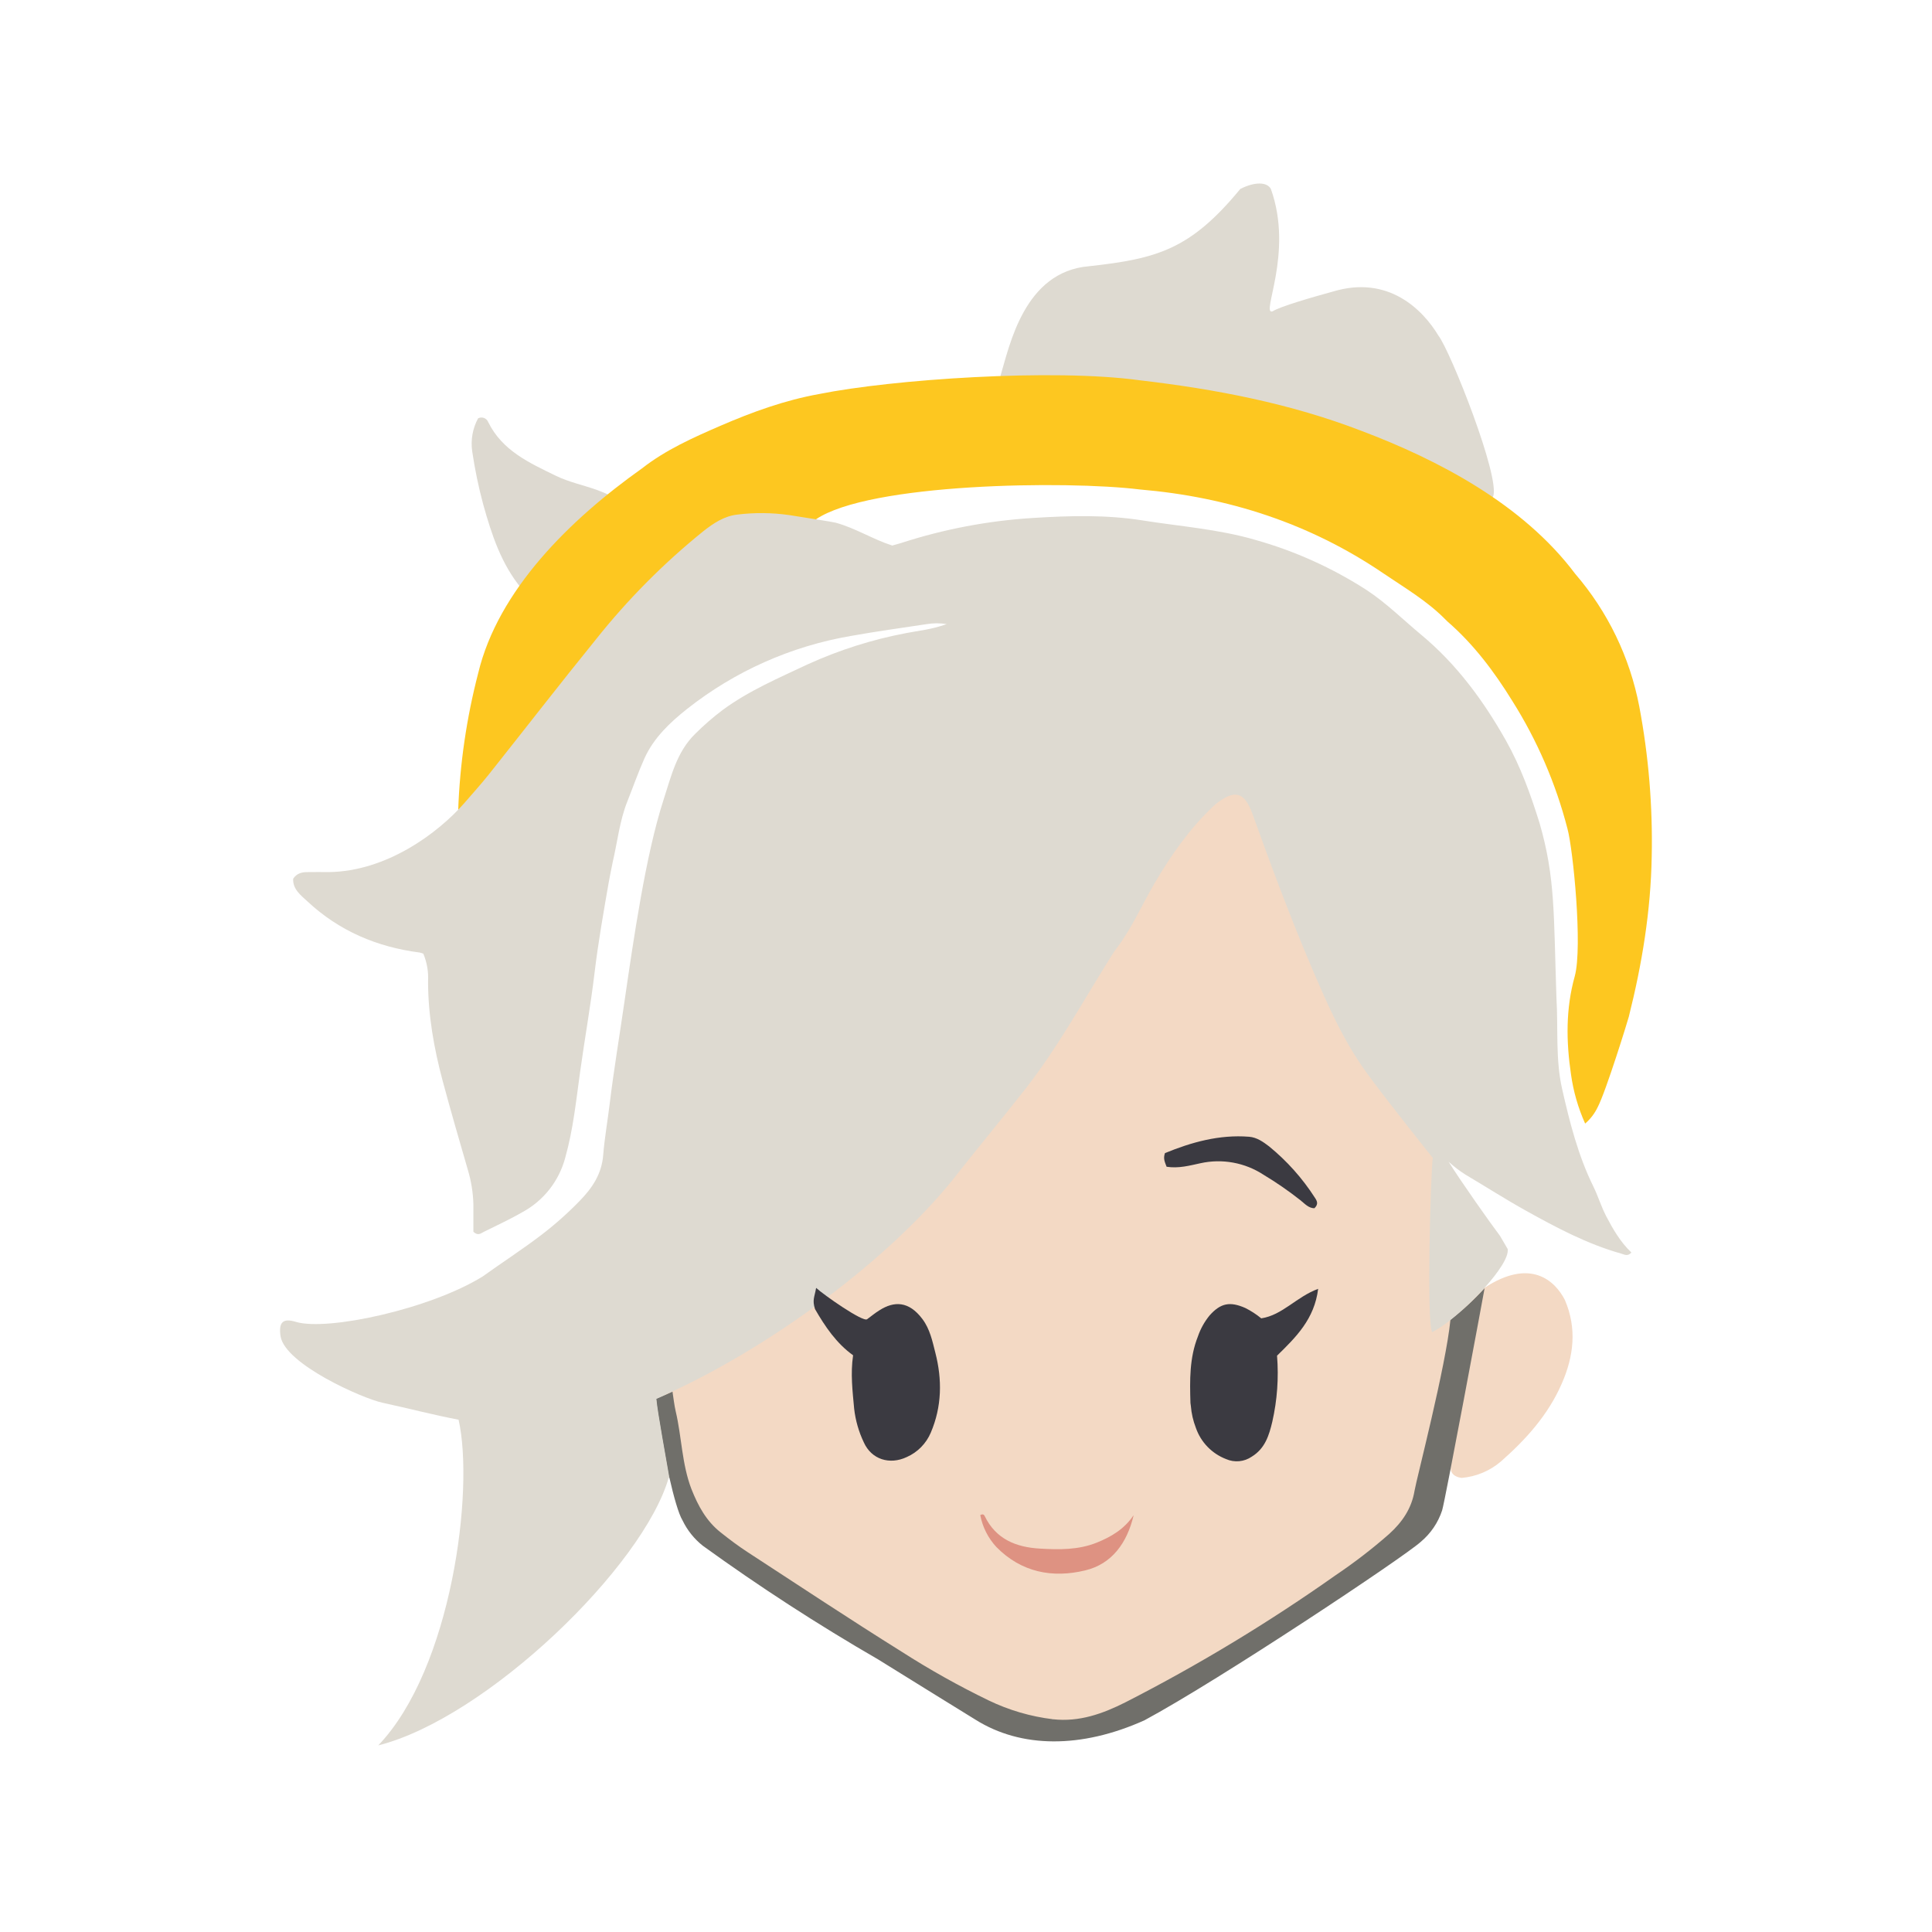 <svg fill="none" height="128" viewBox="0 0 128 128" width="128" xmlns="http://www.w3.org/2000/svg"><path d="m41.962 90.602 4.053-.356.497 7.669h-3.484z" fill="#dedad1"/><path d="m98.346 84.356h-4.687v3.686h4.687z" fill="#dedad1"/><path d="m96.838 97.915c-.606-.077-.83-.454-.683-.932-1.028.073-.495-11.981 2.191-11.659 3.047-2.001 4.675-.482 5.334.808.804 1.879.589 3.723-.214 5.547-.9 2.063-2.368 3.688-4.029 5.15-.732.624-1.64 1.004-2.598 1.086z" fill="#f3d9c4"/><path d="m96.094 87.447c1.122-.186-.657 8.557-1.649 11.194-.499 4.906-22.046 18.06-24.676 15.255-3.262.928-19.108-8.64-22.613-11.985-3.021-1.131-3.671-12.303-2.603-9.722-.678-4.574 34.502-38.807 36.034-38.953 2.833-8.715 17.056 18.022 15.507 34.21z" fill="#f3d9c4"/><path d="m40.262 32.753c.109.256-5.457 6.436-5.713 6.236-1.344-1.626-1.978-3.578-2.532-5.559-.313-1.16-.557-2.337-.732-3.526-.109-.753.028-1.52.39-2.189.06-.031.126-.05.194-.053.068-.004.136.006.199.03s.121.061.169.109c.048.048.086.105.11.168.934 1.894 2.724 2.696 4.48 3.552.877.427 1.837.619 2.748.949.215.079.476.186.687.284z" fill="#ddd9d0"/><path d="m66.282 24.91c.32.64 32.143 9.231 32.64 7.985.497-1.246-2.81-9.6-3.627-10.667-1.03-1.707-3.307-4.017-6.97-2.916-1.357.371-3.52.996-4.013 1.314-.823.286 1.417-3.84-.113-8.107-.25-.463-1.048-.497-2.027 0-3.307 4.017-5.51 4.623-10.027 5.12-4.301.358-5.261 5.284-5.864 7.27z" fill="#dedad1"/><path d="m54.052 34.41c-.919 0-23.546 19.264-23.695 19.253.11-3.058.554-6.096 1.323-9.058 1.321-5.525 6.104-10.199 10.842-13.564 1.581-1.237 3.386-2.042 5.212-2.833 2.114-.915 4.267-1.694 6.537-2.103 4.828-.971 15.494-1.707 21.267-.907 5.016.587 9.958 1.532 14.688 3.358 5.035 1.903 10.666 4.836 14.131 9.457 2.163 2.509 3.628 5.542 4.25 8.796.618 3.274.894 6.604.823 9.935-.06 3.593-.64 7.13-1.517 10.616-.051.213-1.514 4.952-2.061 5.99-.198.417-.481.789-.832 1.09-.464-1.034-.779-2.129-.936-3.251-.322-2.184-.358-4.352.25-6.517.526-1.946-.114-8.416-.485-9.766-.772-2.993-2.004-5.848-3.652-8.463-1.197-1.939-2.56-3.757-4.288-5.257l-.186-.183c-1.208-1.216-2.682-2.074-4.085-3.027-4.873-3.309-10.281-5.05-16.119-5.547-4.862-.6-17.948-.422-21.466 1.982z" fill="#fdc720"/><path d="m96.094 87.445c-.294 3.051-2.268 10.635-2.374 11.307-.194 1.188-.817 2.092-1.683 2.877-1.12.984-2.303 1.894-3.539 2.727-4.438 3.135-9.093 5.951-13.931 8.424-1.508.76-3.061 1.319-4.8 1.125-1.481-.178-2.923-.6-4.267-1.248-1.982-.96-3.906-2.038-5.76-3.226-3.43-2.144-6.805-4.38-10.193-6.588-.623-.405-1.218-.853-1.8-1.316-.949-.749-1.493-1.751-1.937-2.871-.64-1.666-.64-3.445-1.043-5.152-.09-.38-.154-.919-.213-1.306-.358.166-.715.329-1.067.48.064.826.683 4.164.853 5.18.297 1.31.621 2.453.877 2.867.316.659.779 1.237 1.353 1.69 3.738 2.704 7.611 5.215 11.605 7.524 2.792 1.738 5.288 3.274 6.466 4.002 3.004 1.882 6.985 1.92 11.181.034 5.001-2.692 17.244-10.846 18.313-11.829.655-.549 1.143-1.269 1.41-2.08.201-.64 2.707-14.106 2.814-14.72-.696.76-1.453 1.462-2.264 2.099z" fill="#706f6a"/><path d="m106.4 80.546c-.331-.64-.525-1.31-.837-1.939-1.009-2.05-1.565-4.247-2.067-6.455-.45-1.98-.256-4.021-.377-6.031-.19-5.613-.073-7.96-1.112-11.565-.589-1.897-1.258-3.763-2.238-5.5-1.493-2.641-3.26-5.05-5.621-7.01-1.199-.994-2.298-2.097-3.614-2.959-2.268-1.462-4.741-2.578-7.339-3.311-2.462-.721-5.003-.9-7.514-1.299-2.4-.382-4.824-.311-7.223-.162-2.969.181-5.902.737-8.732 1.653-.201.066-.407.115-.614.175-1.28-.41-2.436-1.154-3.74-1.512-.179-.049-2.176-.365-3.098-.508-1.131-.16-2.279-.171-3.413-.032-.877.096-1.596.576-2.266 1.105-2.628 2.121-5.013 4.525-7.115 7.168-2.391 2.946-4.713 5.95-7.074 8.919-.529.666-1.103 1.295-1.658 1.941-1.73 1.965-5.126 4.508-8.969 4.555-.461-.011-.924 0-1.387 0-.367 0-.708.055-.969.437-.036.696.503 1.094.954 1.512 2.095 1.95 4.602 3.017 7.424 3.379.084.019.166.045.245.077.241.576.348 1.199.314 1.822 0 2.242.393 4.454.962 6.583.527 1.969 1.101 3.938 1.67 5.903.226.747.351 1.522.371 2.302v1.815c.318.292.499.098.67.015.853-.427 1.734-.828 2.56-1.306.702-.377 1.318-.894 1.81-1.52s.85-1.347 1.051-2.117c.523-1.862.713-3.744.975-5.632.305-2.206.7-4.401.964-6.613.239-2.003.591-3.987.936-5.973.079-.452.177-.9.265-1.35.314-1.34.454-2.722.969-4.015.38-.954.715-1.92 1.137-2.861.617-1.361 1.692-2.374 2.829-3.275 3.156-2.492 6.888-4.153 10.852-4.83 1.67-.301 3.349-.529 5.024-.783.436-.072.88-.072 1.316 0-1.067.376-1.835.427-2.654.589-2.264.426-4.468 1.124-6.564 2.08-1.92.907-3.883 1.739-5.611 3.01-.649.487-1.263 1.02-1.837 1.594-1.227 1.201-1.589 2.816-2.091 4.358-1.186 3.652-1.992 9.261-2.603 13.457-.322 2.236-.698 4.465-.969 6.707-.137 1.122-.335 2.24-.427 3.36-.094 1.28-.736 2.21-1.551 3.049-.789.814-1.637 1.568-2.537 2.257-1.265.966-2.607 1.833-3.9 2.76-3.488 2.159-10.261 3.627-12.358 3.012-.87-.267-1.173 0-1.03.96.32 1.85 5.421 4.104 6.75 4.393 1.692.365 3.362.806 5.043 1.124 1.052 4.651-.45 16.493-5.323 21.579 7.183-1.813 17.594-11.872 19.258-17.783-.166-1.016-.785-4.354-.853-5.18.354-.154.71-.314 1.067-.48 6.814-3.168 14.31-8.747 18.56-13.997 1.589-2.029 3.241-4.008 4.832-6.039 2.063-2.635 3.676-5.547 5.423-8.363.213-.331.401-.67.64-.979 1.03-1.361 1.696-2.933 2.56-4.388 1.067-1.805 2.261-3.511 3.789-4.964.074-.075.151-.146.233-.213 1.154-.887 1.841-.909 2.409.668 1.229 3.413 2.496 6.827 3.925 10.18 1.028 2.411 2.084 4.832 3.627 6.955 1.301 1.798 4.267 5.495 4.395 5.658-.134 1.028-.427 10.85-.038 11.548.423-.228.824-.496 1.197-.8.813-.648 1.572-1.362 2.268-2.135.932-1.037 1.623-2.061 1.536-2.577l-.51-.873c-.557-.73-2.645-3.68-3.401-4.907.346.316.718.602 1.114.853 1.342.794 2.654 1.636 4.017 2.394 2.016 1.12 4.053 2.206 6.289 2.835.213.06.448.213.687-.07-.734-.698-1.222-1.551-1.685-2.434z" fill="#dedad1"/><g fill="#3b3a41"><path d="m57.448 87.402c.273-.198.544-.427.834-.602.941-.593 1.92-.627 2.833.593.499.67.659 1.461.853 2.225.461 1.786.437 3.571-.301 5.299-.307.724-.878 1.303-1.598 1.619-1.129.531-2.332.156-2.839-.975-.336-.703-.552-1.457-.64-2.231-.105-1.161-.25-2.321-.07-3.539-1.103-.791-1.852-1.897-2.524-3.061-.19-.612-.038-.764.075-1.404.495.459 3.108 2.289 3.377 2.076z"/><path d="m78.871 92.949c-.047-1.493-.07-2.987.493-4.405.172-.503.432-.972.768-1.385.73-.826 1.35-.949 2.362-.506.381.189.739.421 1.067.691 1.408-.213 2.313-1.414 3.77-1.956-.245 1.999-1.463 3.2-2.724 4.429.118 1.467.012 2.943-.314 4.378-.213.894-.476 1.768-1.357 2.31-.247.17-.533.275-.832.303-.299.028-.6-.02-.875-.141-.465-.179-.884-.457-1.23-.815-.346-.358-.609-.788-.771-1.258-.18-.464-.291-.951-.331-1.446z"/><path d="m77.29 77.299c-.113-.307-.239-.529-.109-.902 1.743-.715 3.59-1.242 5.579-1.084.508.041.934.341 1.323.64 1.182.965 2.205 2.11 3.029 3.394.151.226.254.427-.028.702-.386 0-.64-.301-.934-.535-.778-.614-1.595-1.177-2.445-1.688-.608-.397-1.29-.669-2.004-.799-.715-.131-1.448-.118-2.158.038-.719.154-1.457.361-2.253.235z"/></g><path d="m75.1 100.416c-.427 1.785-1.417 3.2-3.2 3.626-2.161.525-4.232.139-5.888-1.549-.546-.59-.916-1.321-1.067-2.112.173-.102.25-.029.294.062.736 1.53 2.084 2.065 3.644 2.155 1.28.075 2.56.096 3.78-.395.971-.388 1.833-.911 2.428-1.798z" fill="#de9282"/></svg>